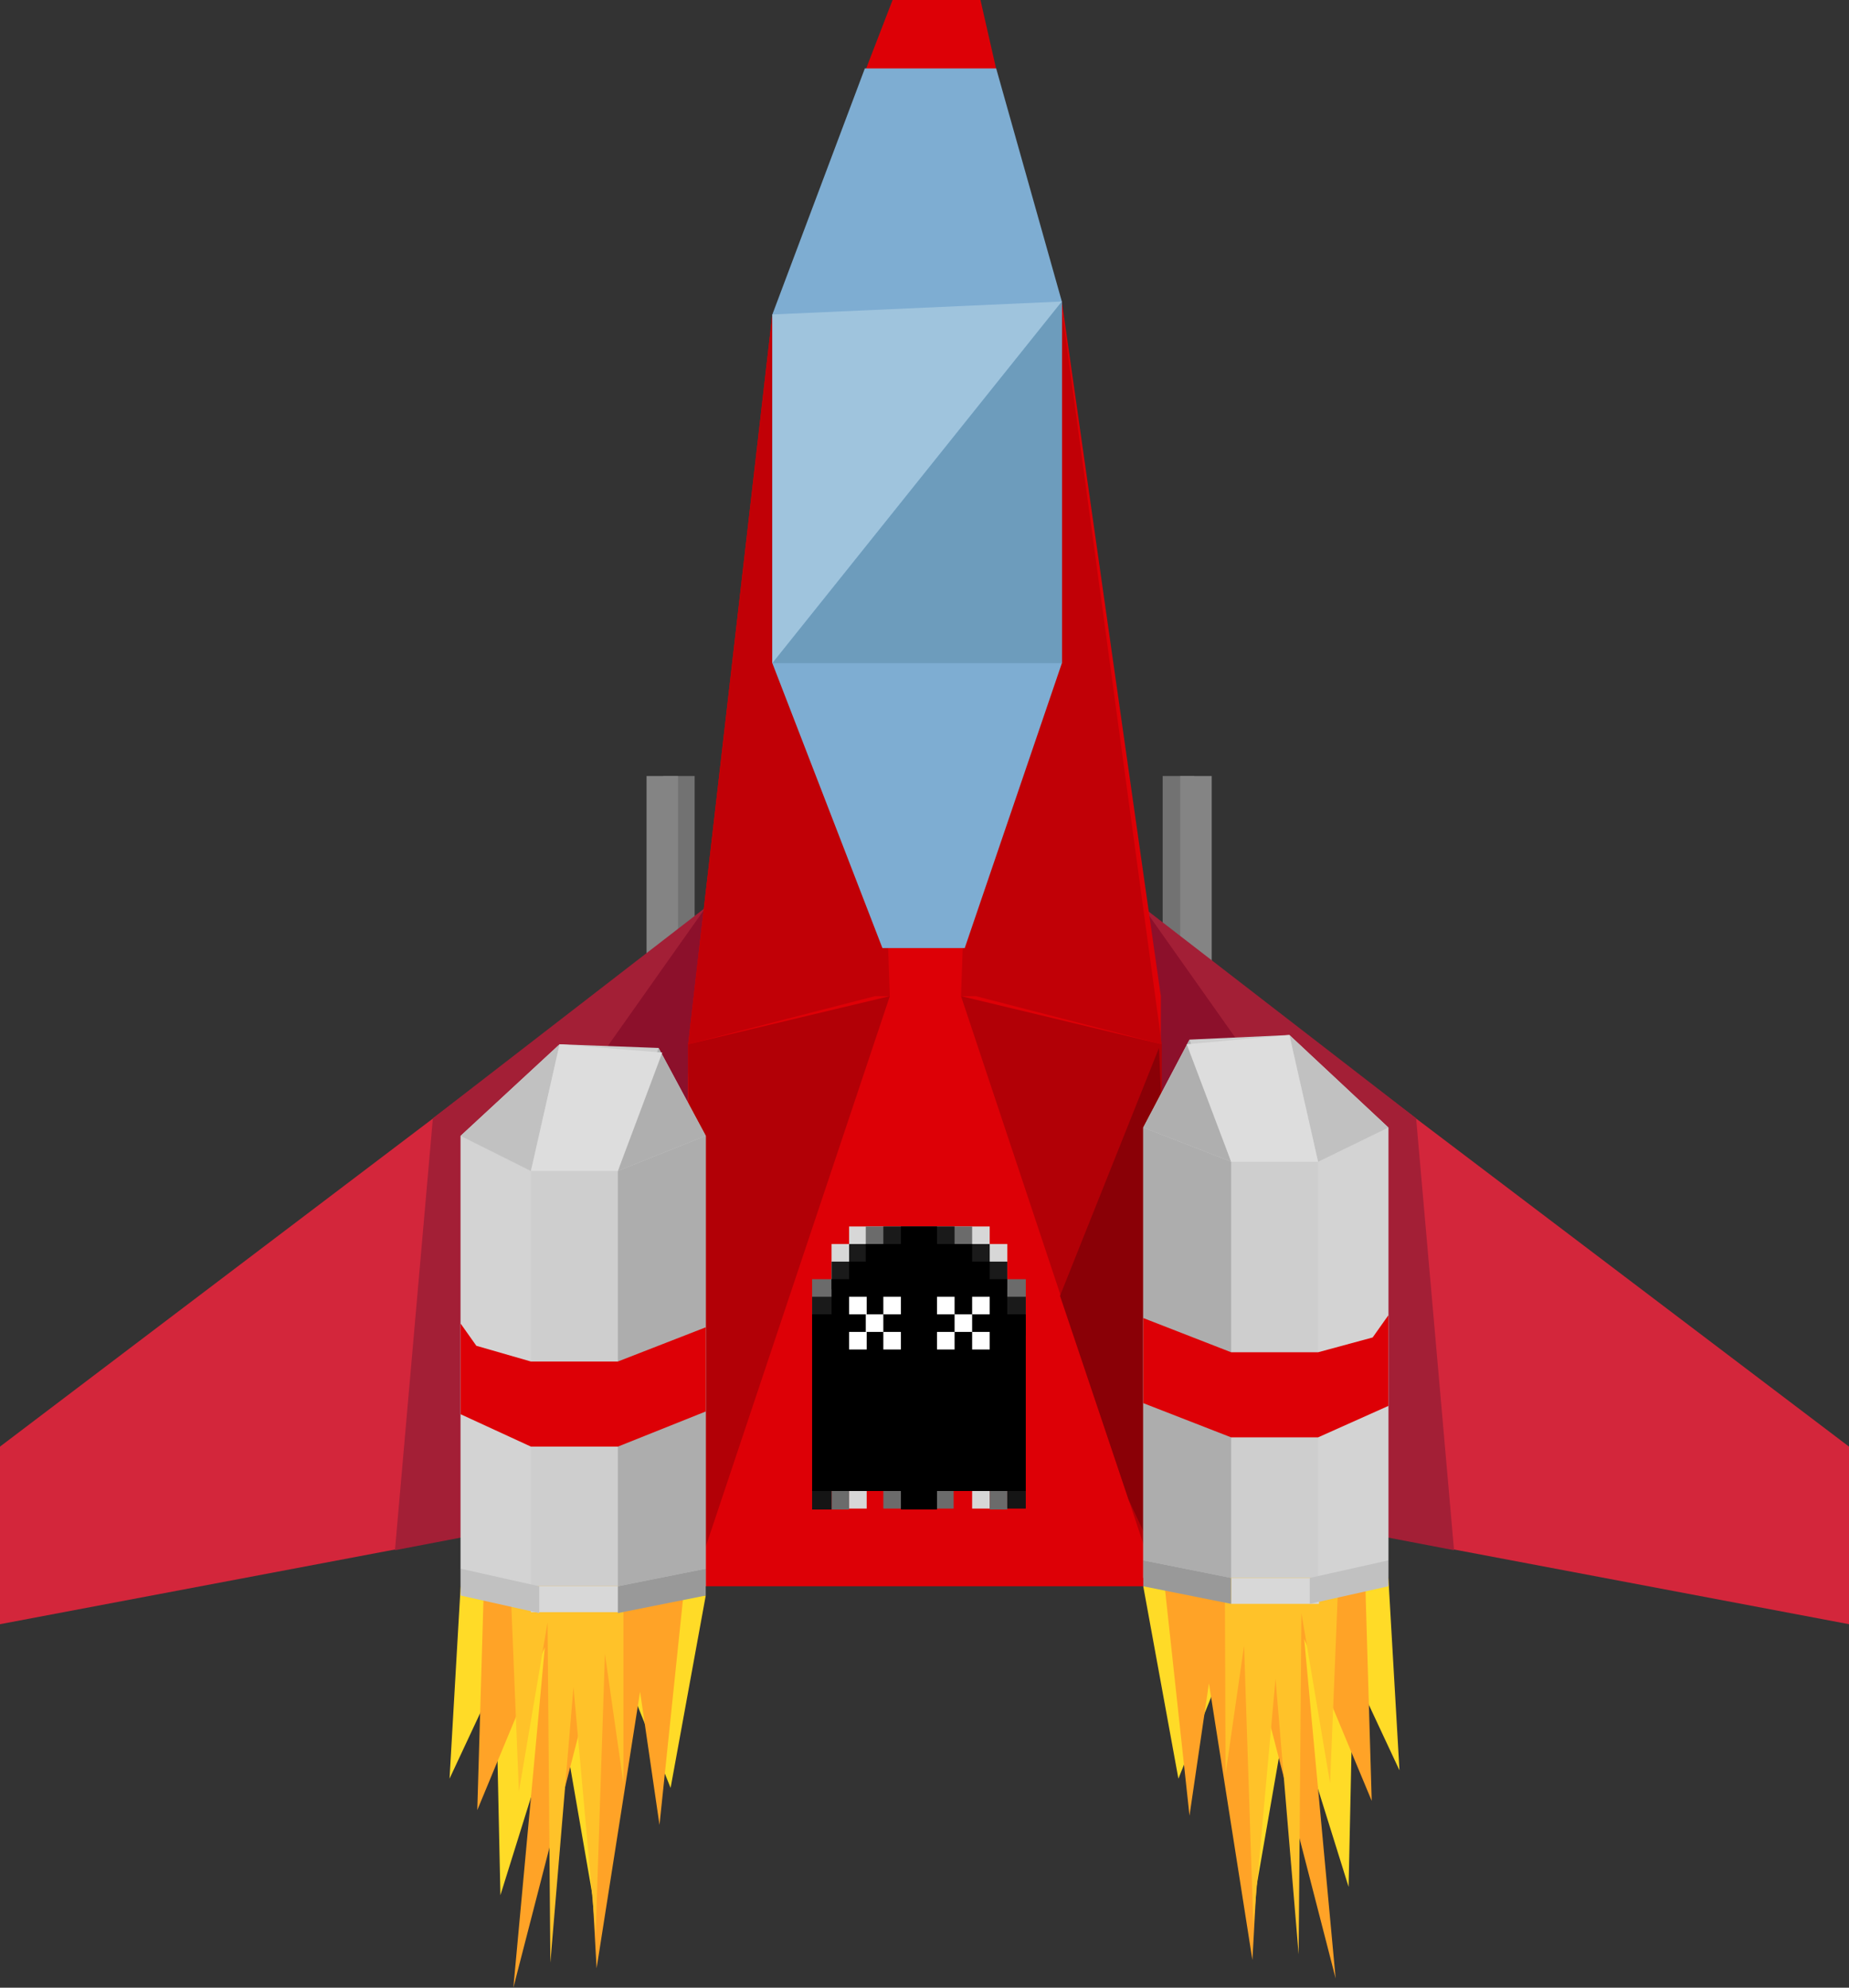<?xml version="1.0" encoding="utf-8"?>
<!-- Generator: Adobe Illustrator 19.1.0, SVG Export Plug-In . SVG Version: 6.00 Build 0)  -->
<!DOCTYPE svg PUBLIC "-//W3C//DTD SVG 1.1//EN" "http://www.w3.org/Graphics/SVG/1.1/DTD/svg11.dtd">
<svg version="1.1" id="Layer_1" xmlns="http://www.w3.org/2000/svg" xmlns:xlink="http://www.w3.org/1999/xlink" x="0px" y="0px"
	 viewBox="0 0 199.9 214.9" enable-background="new 0 0 199.9 214.9" xml:space="preserve">
<rect x="0" y="0" width="199.9" height="214.9" fill="#333333" stroke="none"/>
<g>
	<polygon fill="#DD0006" points="96.5,0 106,0 109.9,17.1 89.9,17.1 	"/>
	<g>
		<rect x="71.7" y="83.9" fill="#727272" width="3.4" height="26.7"/>
		<rect x="69.9" y="83.9" fill="#848484" width="3.4" height="26.7"/>
	</g>
	<g>
		<rect x="125.7" y="83.9" fill="#727272" width="3.4" height="26.7"/>
		<rect x="127.6" y="83.9" fill="#848484" width="3.4" height="26.7"/>
	</g>
	<g>
		<g>
			<polygon fill="#D3263B" points="76,98.8 0,156.4 0,175.6 73.5,161.7 			"/>
			<polygon fill="#A31F36" points="76.3,98.1 46.8,120.9 42.7,167.6 73.5,161.7 74.4,112.9 			"/>
			<polygon fill="#8C102B" points="70,158 64.5,114.8 76.3,98.1 74.4,116.3 73.5,161.7 			"/>
		</g>
		<g>
			<polygon fill="#D3263B" points="123.9,98.8 199.9,156.4 199.9,175.6 126.4,161.7 			"/>
			<polygon fill="#A31F36" points="123.6,98.1 153.1,120.9 157.2,167.6 126.4,161.7 125.5,112.9 			"/>
			<polygon fill="#8C102B" points="129.9,158 135.4,114.8 123.6,98.1 125.5,116.3 126.4,161.7 			"/>
		</g>
		<polygon fill="#DD0006" points="83.5,34 74.4,112.9 74.4,171.5 125.5,171.5 125.5,107.7 114.8,32.6 		"/>
		<polygon fill="#C10006" points="94.6,107.7 74.4,112.9 83.5,34 94.6,61.8 96.2,107.7 		"/>
		<polygon fill="#C10006" points="105.5,107.7 125.6,112.9 114.6,32.1 105.5,61.8 103.9,107.7 		"/>
		<polygon fill="#B20006" points="96.2,107.7 74.4,172.9 74.4,112.9 		"/>
		<polygon fill="#B20006" points="103.9,107.7 125.6,172.9 125.6,118.3 125.6,112.9 		"/>
		<polygon fill="#8A0006" points="114.6,140.1 122,162.1 125.5,169.6 125.6,120.5 125.3,113.3 		"/>
		<polygon fill="#7EADD2" points="93.5,7.4 83.5,34 83.5,71.7 95.4,102.5 104.3,102.5 114.8,71.7 114.8,32.6 107.7,7.4 		"/>
		<polygon fill="#9FC4DD" points="114.8,32.6 83.5,34 83.5,71.7 		"/>
		<polygon fill="#6D9CBC" points="114.8,71.7 83.5,71.7 114.8,32.6 		"/>
		<g>
			<polygon fill="#FFDB27" points="76.3,172.5 72.5,193.3 66.8,179.1 64.5,207.5 60.5,184.4 54.1,204.9 53.6,181.6 48.6,192.3 
				49.8,171.5 			"/>
			<polygon fill="#FFA327" points="52.4,168.5 51.6,195.7 58.9,178.1 55.5,214.9 63,185.8 64.5,212.8 69.2,182.9 71.3,197.3 
				74.1,170.4 			"/>
			<polygon fill="#FFC229" points="55,166.7 56.1,193.7 59.2,175.4 59.5,212.2 62,182.4 64.4,209.1 65.4,178.8 67.4,192.8 
				67.4,165.8 			"/>
			<g>
				<polygon fill="#CECECE" points="76.3,122.8 76.3,171.5 49.8,171.5 49.8,122.8 60.5,112.9 71.2,113.3 				"/>
				<polygon fill="#ADADAD" points="66.8,171.5 66.8,126.6 76.3,122.8 76.3,169.6 				"/>
				<polygon fill="#AFAFAF" points="71.2,113.3 66.8,126.6 76.3,122.8 				"/>
				<polygon fill="#D3D3D3" points="49.8,122.8 57.4,126.6 57.4,171.5 49.8,169.6 				"/>
				<rect x="57.4" y="171.5" fill="#D8D8D8" width="9.5" height="2.8"/>
				<polygon fill="#C1C1C1" points="58.3,174.4 49.8,172.5 49.8,169.6 58.3,171.5 				"/>
				<polygon fill="#999999" points="76.3,172.5 66.8,174.4 66.8,171.5 76.3,169.6 				"/>
				<polygon fill="#C1C1C1" points="60.5,112.9 57.4,126.6 49.8,122.8 				"/>
				<polyline fill="#DD0006" points="49.8,143.1 51.5,145.5 57.4,147.2 66.8,147.2 76.3,143.5 76.3,152.6 66.8,156.4 57.4,156.4 
					49.8,152.9 				"/>
			</g>
			<polygon fill="#DDDDDD" points="66.8,126.6 57.4,126.6 60.5,112.9 71.6,113.8 			"/>
		</g>
		<g>
			<polygon fill="#FFDB27" points="123.6,171.5 127.4,192.3 133.1,178.1 135.4,206.5 139.4,183.5 145.8,204 146.3,180.7 
				151.3,191.4 150.1,170.6 			"/>
			<polygon fill="#FFA327" points="147.5,167.6 148.3,194.7 141,177.2 144.4,213.9 136.9,184.8 135.4,211.9 130.7,182 128.6,196.3 
				125.7,169.5 			"/>
			<polygon fill="#FFC229" points="144.9,165.7 143.8,192.8 140.7,174.4 140.4,211.3 137.9,181.5 135.5,208.1 134.5,177.9 
				132.5,191.8 132.4,164.8 			"/>
			<g>
				<polygon fill="#CECECE" points="123.6,121.9 123.6,170.6 150.1,170.6 150.1,121.9 139.4,111.9 128.6,112.4 				"/>
				<polygon fill="#ADADAD" points="133.1,170.6 133.1,125.6 123.6,121.9 123.6,168.7 				"/>
				<polygon fill="#AFAFAF" points="128.6,112.4 133.1,125.6 123.6,121.9 				"/>
				<polygon fill="#D3D3D3" points="150.1,121.9 142.5,125.6 142.5,170.6 150.1,168.7 				"/>
				<rect x="133.1" y="170.6" fill="#D8D8D8" width="9.5" height="2.8"/>
				<polygon fill="#C1C1C1" points="141.6,173.4 150.1,171.5 150.1,168.7 141.6,170.6 				"/>
				<polygon fill="#999999" points="123.6,171.5 133.1,173.4 133.1,170.6 123.6,168.7 				"/>
				<polygon fill="#C1C1C1" points="139.4,111.9 142.5,125.6 150.1,121.9 				"/>
				<polyline fill="#DD0006" points="150.1,142.2 148.4,144.6 142.5,146.2 133.1,146.2 123.6,142.5 123.6,151.7 133.1,155.4 
					142.5,155.4 150.1,152 				"/>
			</g>
			<polygon fill="#DDDDDD" points="133.1,125.6 142.5,125.6 139.4,111.9 128.3,112.9 			"/>
		</g>
		<g>
			<g>
				<polygon fill="#D7D7D7" points="107,134.5 107,132.6 91.8,132.6 91.8,134.5 89.9,134.5 89.9,138.5 108.9,138.5 108.9,134.5 				
					"/>
				<rect x="91.8" y="161.2" fill="#D7D7D7" width="1.9" height="1.9"/>
				<rect x="105.1" y="161.2" fill="#D7D7D7" width="1.9" height="1.9"/>
			</g>
			<g>
				<polygon fill="#6B6B6B" points="105.1,138.3 105.1,132.6 93.6,132.6 93.6,138.3 87.8,138.3 87.8,142.8 110.9,142.8 110.9,138.3 
									"/>
				<rect x="95.5" y="161.2" fill="#6B6B6B" width="7.6" height="1.9"/>
				<rect x="107" y="160.8" fill="#6B6B6B" width="1.9" height="2.4"/>
				<rect x="89.9" y="160.6" fill="#6B6B6B" width="1.9" height="2.6"/>
			</g>
			<g>
				<polygon fill="#1A1A1A" points="108.9,136.4 107,136.4 107,134.5 103.2,134.5 103.2,132.6 95.5,132.6 95.5,134.5 91.8,134.5 
					91.8,136.4 89.9,136.4 89.9,139.4 108.9,139.4 				"/>
				<rect x="87.8" y="140.2" fill="#1A1A1A" width="23.1" height="4.2"/>
			</g>
			<rect x="87.8" y="161" fill="#151515" width="2.1" height="2.2"/>
			<rect x="108.9" y="161.2" fill="#151515" width="2" height="1.9"/>
			<g>
				<polygon points="108.9,142.1 108.9,138.3 107,138.3 107,136.4 105.1,136.4 105.1,134.5 101.3,134.5 101.3,132.6 97.4,132.6 
					97.4,134.5 93.6,134.5 93.6,136.4 91.8,136.4 91.8,138.3 89.9,138.3 89.9,142.1 87.8,142.1 87.8,161.2 97.4,161.2 97.4,163.2 
					101.3,163.2 101.3,161.2 110.9,161.2 110.9,142.1 				"/>
				<g>
					<rect x="91.8" y="140.2" fill="#FFFFFF" width="1.9" height="1.9"/>
					<rect x="91.8" y="144" fill="#FFFFFF" width="1.9" height="1.9"/>
					<rect x="95.5" y="140.2" fill="#FFFFFF" width="1.9" height="1.9"/>
					<rect x="95.5" y="144" fill="#FFFFFF" width="1.9" height="1.9"/>
					<rect x="93.6" y="142.1" fill="#FFFFFF" width="1.9" height="1.9"/>
				</g>
				<g>
					<rect x="101.3" y="140.2" fill="#FFFFFF" width="1.9" height="1.9"/>
					<rect x="101.3" y="144" fill="#FFFFFF" width="1.9" height="1.9"/>
					<rect x="105.1" y="140.2" fill="#FFFFFF" width="1.9" height="1.9"/>
					<rect x="105.1" y="144" fill="#FFFFFF" width="1.9" height="1.9"/>
					<rect x="103.2" y="142.1" fill="#FFFFFF" width="1.9" height="1.9"/>
				</g>
			</g>
		</g>
	</g>
</g>
</svg>
